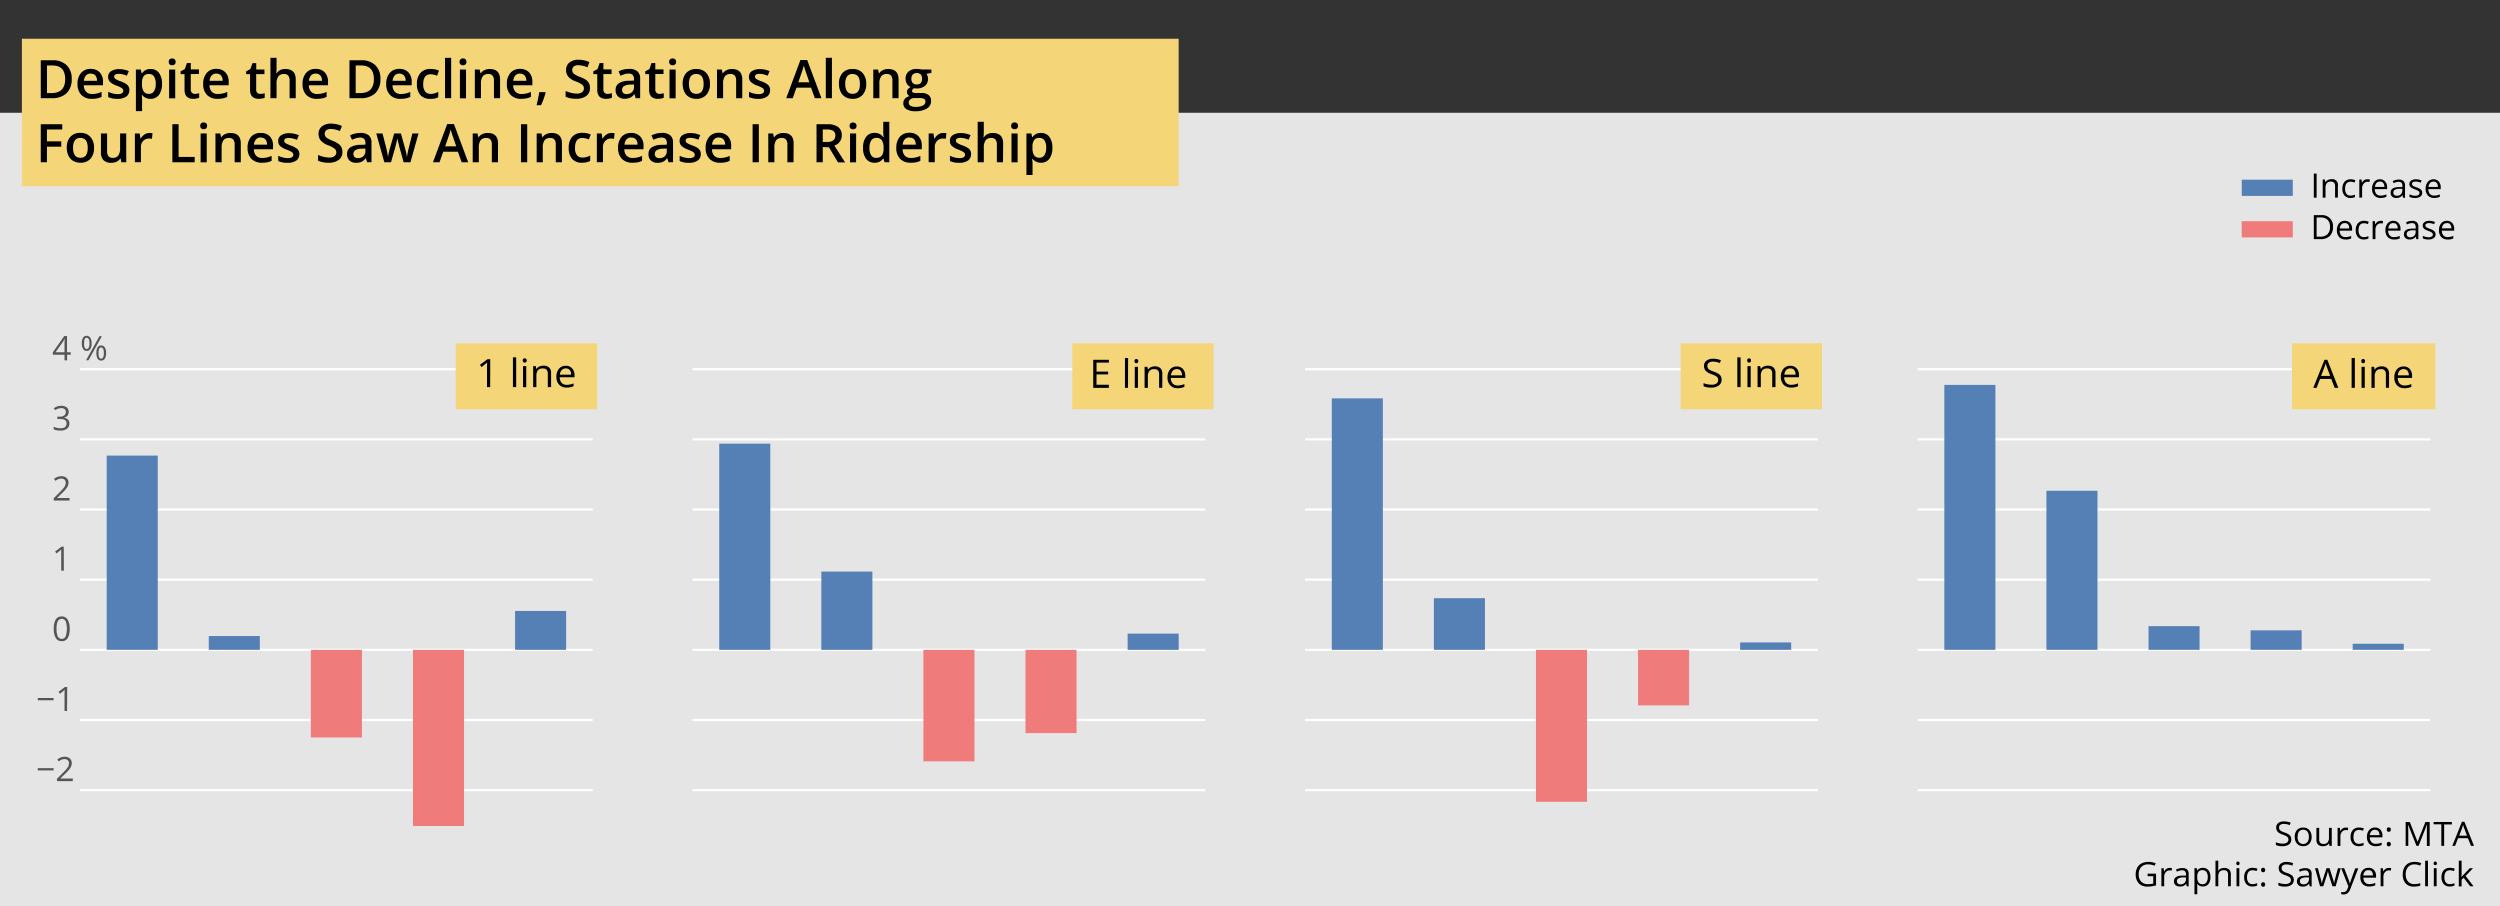<svg id="Layer_1" data-name="Layer 1" xmlns="http://www.w3.org/2000/svg" viewBox="0 0 891.15 323.05">
  <rect x="0" y="0" width="891.15" height="323.05" fill="#333333" stroke="none"/>
  <defs>
    <style>
      .cls-1 {
        fill: #e5e5e5;
      }

      .cls-2, .cls-3 {
        fill: none;
      }

      .cls-3 {
        stroke: #fff;
        stroke-linecap: square;
        stroke-linejoin: round;
        stroke-width: 0.8px;
      }

      .cls-4 {
        fill: #555;
      }

      .cls-5 {
        fill: #5580b6;
      }

      .cls-6 {
        fill: #f07b7b;
      }

      .cls-7 {
        fill: #f4d678;
      }
    </style>
  </defs>
  <title>ridership_increase</title>
  <rect class="cls-1" y="40.2" width="891.15" height="282.86"/>
  <rect class="cls-2" x="28.93" y="129.34" width="181.96" height="172.96"/>
  <rect class="cls-2" x="28.93" y="129.34" width="181.96" height="172.96"/>
  <rect class="cls-2" x="28.93" y="129.34" width="181.96" height="172.96"/>
  <rect class="cls-2" x="28.93" y="129.34" width="181.96" height="172.96"/>
  <rect class="cls-2" x="28.93" y="129.34" width="181.96" height="172.96"/>
  <rect class="cls-2" x="28.93" y="129.34" width="181.96" height="172.96"/>
  <line class="cls-3" x1="28.93" y1="281.65" x2="210.89" y2="281.65"/>
  <line class="cls-3" x1="28.93" y1="256.65" x2="210.89" y2="256.65"/>
  <line class="cls-3" x1="28.93" y1="231.64" x2="210.89" y2="231.64"/>
  <line class="cls-3" x1="28.93" y1="206.63" x2="210.89" y2="206.63"/>
  <line class="cls-3" x1="28.93" y1="181.63" x2="210.89" y2="181.63"/>
  <line class="cls-3" x1="28.93" y1="156.62" x2="210.89" y2="156.62"/>
  <line class="cls-3" x1="28.93" y1="131.61" x2="210.89" y2="131.61"/>
  <rect class="cls-2" x="28.93" y="129.34" width="181.96" height="172.96"/>
  <g>
    <g>
      <path class="cls-4" d="M13.47,274.62v-.8H19.1v.8Z"/>
      <path class="cls-4" d="M25.94,278.45H20.3v-.84l2.26-2.27a16.94,16.94,0,0,0,1.36-1.48,3.87,3.87,0,0,0,.49-.87,2.46,2.46,0,0,0,.17-.91,1.44,1.44,0,0,0-.42-1.09,1.62,1.62,0,0,0-1.15-.4,2.79,2.79,0,0,0-1,.18,4.06,4.06,0,0,0-1.07.64l-.51-.66a3.92,3.92,0,0,1,2.57-1,2.75,2.75,0,0,1,1.9.62,2.13,2.13,0,0,1,.68,1.66,3.25,3.25,0,0,1-.45,1.61,10.65,10.65,0,0,1-1.72,2l-1.87,1.83v.05h4.41Z"/>
    </g>
    <g>
      <path class="cls-4" d="M13.47,249.62v-.81H19.1v.81Z"/>
      <path class="cls-4" d="M23.91,253.44H23v-6.1c0-.51,0-1,.05-1.44l-.28.25-1.39,1.15-.52-.67,2.27-1.75h.82Z"/>
    </g>
    <path class="cls-4" d="M24.84,224.14a6.24,6.24,0,0,1-.7,3.32A2.36,2.36,0,0,1,22,228.55a2.35,2.35,0,0,1-2.11-1.12,6.13,6.13,0,0,1-.72-3.29,6.29,6.29,0,0,1,.7-3.32A2.35,2.35,0,0,1,22,219.74a2.36,2.36,0,0,1,2.12,1.13A6.1,6.1,0,0,1,24.84,224.14Zm-4.68,0a6.15,6.15,0,0,0,.44,2.72,1.57,1.57,0,0,0,2.81,0,8.72,8.72,0,0,0,0-5.41,1.58,1.58,0,0,0-2.81,0A6.1,6.1,0,0,0,20.16,224.14Z"/>
    <path class="cls-4" d="M22.76,203.43h-.94v-6.11c0-.5,0-1,0-1.44a3.38,3.38,0,0,1-.27.26l-1.4,1.14-.51-.66,2.26-1.76h.82Z"/>
    <path class="cls-4" d="M24.79,178.42H19.16v-.83l2.26-2.27a18.39,18.39,0,0,0,1.36-1.49,3.87,3.87,0,0,0,.49-.87,2.45,2.45,0,0,0,.16-.91A1.45,1.45,0,0,0,23,171a1.6,1.6,0,0,0-1.16-.4,2.86,2.86,0,0,0-1,.17,4,4,0,0,0-1.06.64l-.52-.66a3.94,3.94,0,0,1,2.58-1,2.71,2.71,0,0,1,1.89.62,2.12,2.12,0,0,1,.69,1.66,3.13,3.13,0,0,1-.46,1.61,9.63,9.63,0,0,1-1.71,2l-1.87,1.83v.05h4.4Z"/>
    <path class="cls-4" d="M24.47,146.87a2,2,0,0,1-.46,1.34,2.31,2.31,0,0,1-1.3.69v0a2.53,2.53,0,0,1,1.53.66,1.93,1.93,0,0,1,.49,1.38,2.22,2.22,0,0,1-.85,1.88,3.84,3.84,0,0,1-2.41.66,7,7,0,0,1-1.25-.1,4.36,4.36,0,0,1-1.09-.36v-.93a4.73,4.73,0,0,0,1.18.42,5.17,5.17,0,0,0,1.19.15c1.49,0,2.23-.58,2.23-1.74s-.82-1.56-2.45-1.56h-.85v-.84h.86a2.61,2.61,0,0,0,1.59-.44,1.46,1.46,0,0,0,.58-1.23,1.18,1.18,0,0,0-.43-1,1.78,1.78,0,0,0-1.17-.36,3.67,3.67,0,0,0-1.06.15,4.7,4.7,0,0,0-1.13.56l-.5-.65a4.09,4.09,0,0,1,1.22-.66,4.63,4.63,0,0,1,1.45-.23,3,3,0,0,1,1.94.57A1.92,1.92,0,0,1,24.47,146.87Z"/>
    <g>
      <path class="cls-4" d="M25.2,126.44H23.92v2H23v-2H18.83v-.85l4.06-5.79h1v5.76H25.2ZM23,125.56v-2.85q0-.84.06-1.89H23a9.15,9.15,0,0,1-.52.93l-2.68,3.81Z"/>
      <path class="cls-4" d="M32.66,122.4a3.71,3.71,0,0,1-.45,2,1.49,1.49,0,0,1-1.32.68,1.42,1.42,0,0,1-1.27-.7,3.59,3.59,0,0,1-.46-2,3.75,3.75,0,0,1,.44-2,1.43,1.43,0,0,1,1.29-.67,1.47,1.47,0,0,1,1.31.7A3.62,3.62,0,0,1,32.66,122.4Zm-2.69,0a3.8,3.8,0,0,0,.22,1.49.73.73,0,0,0,.7.5c.64,0,1-.66,1-2s-.32-2-1-2a.72.72,0,0,0-.7.49A3.76,3.76,0,0,0,30,122.4Zm6.34-2.56-4.76,8.57h-.86l4.75-8.57Zm1.51,6a3.65,3.65,0,0,1-.45,2,1.48,1.48,0,0,1-1.32.69,1.45,1.45,0,0,1-1.28-.7,4.82,4.82,0,0,1,0-4,1.44,1.44,0,0,1,1.29-.68,1.48,1.48,0,0,1,1.3.69A3.55,3.55,0,0,1,37.82,125.83Zm-2.69,0a4.05,4.05,0,0,0,.21,1.5.74.74,0,0,0,.71.49.77.77,0,0,0,.73-.49,3.55,3.55,0,0,0,.23-1.5,3.48,3.48,0,0,0-.23-1.48.77.77,0,0,0-.73-.49.74.74,0,0,0-.71.49A3.9,3.9,0,0,0,35.13,125.83Z"/>
    </g>
  </g>
  <rect class="cls-5" x="38.03" y="162.4" width="18.2" height="69.24"/>
  <rect class="cls-2" x="28.93" y="129.34" width="181.96" height="172.96"/>
  <rect class="cls-5" x="74.42" y="226.72" width="18.2" height="4.92"/>
  <rect class="cls-2" x="28.93" y="129.34" width="181.96" height="172.96"/>
  <rect class="cls-6" x="110.81" y="231.64" width="18.2" height="31.24"/>
  <rect class="cls-2" x="28.93" y="129.34" width="181.96" height="172.96"/>
  <rect class="cls-6" x="147.21" y="231.64" width="18.2" height="62.8"/>
  <rect class="cls-5" x="183.6" y="217.78" width="18.2" height="13.86"/>
  <rect class="cls-7" x="162.46" y="122.36" width="50.41" height="23.52"/>
  <g>
    <path d="M174.73,138H173.6v-7.12c0-.59,0-1.15.05-1.68l-.32.3-1.66,1.33-.61-.78,2.69-2h1Z"/>
    <path d="M184,138h-1.16V127.38H184Z"/>
    <path d="M186.34,128.49a.74.74,0,0,1,.2-.57.73.73,0,0,1,1,0,.71.71,0,0,1,.21.57.74.74,0,0,1-.21.57.7.7,0,0,1-1,0A.77.77,0,0,1,186.34,128.49Zm1.25,9.52h-1.15v-7.49h1.15Z"/>
    <path d="M195.27,138v-4.84a1.89,1.89,0,0,0-.43-1.37,1.74,1.74,0,0,0-1.33-.45,2.21,2.21,0,0,0-1.75.63,3.2,3.2,0,0,0-.56,2.1V138h-1.15v-7.49H191l.18,1h.06a2.42,2.42,0,0,1,1-.85,3.22,3.22,0,0,1,1.43-.31,2.93,2.93,0,0,1,2.08.66,2.74,2.74,0,0,1,.69,2.08V138Z"/>
    <path d="M202,138.15a3.55,3.55,0,0,1-2.67-1,3.89,3.89,0,0,1-1-2.81,4.32,4.32,0,0,1,.91-2.88,3.05,3.05,0,0,1,2.44-1.07,2.9,2.9,0,0,1,2.27.93,3.5,3.5,0,0,1,.84,2.44v.72h-5.26a2.9,2.9,0,0,0,.68,2,2.35,2.35,0,0,0,1.81.69,6.21,6.21,0,0,0,2.44-.51v1a6.25,6.25,0,0,1-1.16.38A7,7,0,0,1,202,138.15Zm-.31-6.82a1.92,1.92,0,0,0-1.47.59,2.66,2.66,0,0,0-.64,1.63h4a2.44,2.44,0,0,0-.49-1.65A1.72,1.72,0,0,0,201.71,131.33Z"/>
  </g>
  <rect class="cls-1" x="247.28" y="129.34" width="181.96" height="172.96"/>
  <line class="cls-3" x1="247.28" y1="281.65" x2="429.24" y2="281.65"/>
  <rect class="cls-2" x="247.28" y="129.34" width="181.96" height="172.96"/>
  <line class="cls-3" x1="247.28" y1="256.65" x2="429.24" y2="256.65"/>
  <rect class="cls-2" x="247.28" y="129.34" width="181.96" height="172.96"/>
  <line class="cls-3" x1="247.28" y1="231.64" x2="429.24" y2="231.64"/>
  <rect class="cls-2" x="247.28" y="129.34" width="181.96" height="172.96"/>
  <line class="cls-3" x1="247.28" y1="206.63" x2="429.24" y2="206.63"/>
  <rect class="cls-2" x="247.28" y="129.34" width="181.96" height="172.96"/>
  <line class="cls-3" x1="247.28" y1="181.63" x2="429.24" y2="181.63"/>
  <rect class="cls-2" x="247.28" y="129.34" width="181.96" height="172.96"/>
  <line class="cls-3" x1="247.28" y1="156.62" x2="429.24" y2="156.62"/>
  <rect class="cls-2" x="247.28" y="129.34" width="181.96" height="172.96"/>
  <line class="cls-3" x1="247.28" y1="131.61" x2="429.24" y2="131.61"/>
  <rect class="cls-2" x="247.28" y="129.34" width="181.96" height="172.96"/>
  <rect class="cls-5" x="256.38" y="158.15" width="18.2" height="73.49"/>
  <rect class="cls-2" x="247.28" y="129.34" width="181.96" height="172.96"/>
  <rect class="cls-5" x="292.77" y="203.74" width="18.2" height="27.9"/>
  <rect class="cls-2" x="247.28" y="129.34" width="181.96" height="172.96"/>
  <rect class="cls-6" x="329.16" y="231.64" width="18.2" height="39.75"/>
  <rect class="cls-2" x="247.28" y="129.34" width="181.96" height="172.96"/>
  <rect class="cls-6" x="365.55" y="231.64" width="18.2" height="29.68"/>
  <rect class="cls-5" x="401.95" y="225.86" width="18.2" height="5.78"/>
  <rect class="cls-7" x="382.23" y="122.36" width="50.34" height="23.52"/>
  <g>
    <path d="M395.28,138.25H389.7v-10h5.58v1h-4.41v3.22H395v1h-4.14v3.68h4.41Z"/>
    <path d="M402.09,138.25H401V127.61h1.13Z"/>
    <path d="M404.4,128.72a.78.78,0,0,1,.19-.57.68.68,0,0,1,.48-.18.64.64,0,0,1,.47.19.7.7,0,0,1,.2.56.71.71,0,0,1-.2.57.64.64,0,0,1-.47.19.65.65,0,0,1-.48-.19A.78.78,0,0,1,404.4,128.72Zm1.23,9.53H404.5v-7.5h1.13Z"/>
    <path d="M413.17,138.25V133.4a2,2,0,0,0-.42-1.37,1.72,1.72,0,0,0-1.31-.45,2.13,2.13,0,0,0-1.72.64,3.17,3.17,0,0,0-.55,2.1v3.93H408v-7.5H409l.19,1h.05a2.29,2.29,0,0,1,1-.86,3.19,3.19,0,0,1,1.4-.3,2.84,2.84,0,0,1,2,.65,2.81,2.81,0,0,1,.68,2.09v4.89Z"/>
    <path d="M419.8,138.38a3.44,3.44,0,0,1-2.63-1,3.91,3.91,0,0,1-1-2.81,4.32,4.32,0,0,1,.9-2.88,3,3,0,0,1,2.39-1.06,2.85,2.85,0,0,1,2.23.92,3.56,3.56,0,0,1,.82,2.45v.72h-5.16a2.93,2.93,0,0,0,.67,2,2.31,2.31,0,0,0,1.78.68,6.17,6.17,0,0,0,2.39-.5v1a6.54,6.54,0,0,1-1.14.37A6.08,6.08,0,0,1,419.8,138.38Zm-.31-6.81a1.84,1.84,0,0,0-1.44.59,2.65,2.65,0,0,0-.63,1.62h3.91a2.54,2.54,0,0,0-.47-1.64A1.7,1.7,0,0,0,419.49,131.57Z"/>
  </g>
  <rect class="cls-1" x="465.63" y="129.34" width="181.96" height="172.96"/>
  <line class="cls-3" x1="465.63" y1="281.65" x2="647.59" y2="281.65"/>
  <rect class="cls-2" x="465.63" y="129.34" width="181.96" height="172.96"/>
  <line class="cls-3" x1="465.63" y1="256.65" x2="647.59" y2="256.65"/>
  <rect class="cls-2" x="465.63" y="129.34" width="181.96" height="172.96"/>
  <line class="cls-3" x1="465.63" y1="231.64" x2="647.59" y2="231.64"/>
  <rect class="cls-2" x="465.63" y="129.34" width="181.96" height="172.96"/>
  <line class="cls-3" x1="465.63" y1="206.63" x2="647.59" y2="206.63"/>
  <rect class="cls-2" x="465.63" y="129.34" width="181.96" height="172.96"/>
  <line class="cls-3" x1="465.63" y1="181.63" x2="647.59" y2="181.63"/>
  <rect class="cls-2" x="465.63" y="129.34" width="181.96" height="172.96"/>
  <line class="cls-3" x1="465.63" y1="156.62" x2="647.59" y2="156.62"/>
  <rect class="cls-2" x="465.63" y="129.34" width="181.96" height="172.96"/>
  <line class="cls-3" x1="465.63" y1="131.61" x2="647.59" y2="131.61"/>
  <rect class="cls-2" x="465.63" y="129.34" width="181.96" height="172.96"/>
  <rect class="cls-5" x="474.73" y="142" width="18.2" height="89.64"/>
  <rect class="cls-2" x="465.63" y="129.34" width="181.96" height="172.96"/>
  <rect class="cls-5" x="511.12" y="213.23" width="18.2" height="18.41"/>
  <rect class="cls-2" x="465.63" y="129.34" width="181.96" height="172.96"/>
  <rect class="cls-6" x="547.51" y="231.64" width="18.2" height="54.16"/>
  <rect class="cls-2" x="465.63" y="129.34" width="181.96" height="172.96"/>
  <rect class="cls-6" x="583.9" y="231.64" width="18.2" height="19.8"/>
  <rect class="cls-5" x="620.29" y="229" width="18.2" height="2.64"/>
  <rect class="cls-7" x="599.09" y="122.36" width="50.38" height="23.52"/>
  <g>
    <path d="M613.68,135.35a2.44,2.44,0,0,1-1,2.06,4.29,4.29,0,0,1-2.64.74,6.67,6.67,0,0,1-2.79-.46v-1.12a7.58,7.58,0,0,0,1.37.41,7.31,7.31,0,0,0,1.46.15,3,3,0,0,0,1.78-.44,1.43,1.43,0,0,0,.6-1.23,1.57,1.57,0,0,0-.21-.85,2,2,0,0,0-.71-.61,9.88,9.88,0,0,0-1.52-.64,4.85,4.85,0,0,1-2-1.18,2.6,2.6,0,0,1-.61-1.78,2.2,2.2,0,0,1,.89-1.84,3.7,3.7,0,0,1,2.34-.69,7.09,7.09,0,0,1,2.79.55l-.37,1a6.54,6.54,0,0,0-2.45-.52,2.42,2.42,0,0,0-1.47.4,1.3,1.3,0,0,0-.53,1.1,1.64,1.64,0,0,0,.2.85,1.79,1.79,0,0,0,.66.61,8.16,8.16,0,0,0,1.41.61,5.78,5.78,0,0,1,2.21,1.2A2.36,2.36,0,0,1,613.68,135.35Z"/>
    <path d="M620.45,138h-1.16V127.38h1.16Z"/>
    <path d="M622.8,128.49a.74.74,0,0,1,.19-.57.71.71,0,0,1,.49-.18.68.68,0,0,1,.48.18.71.71,0,0,1,.2.57.74.74,0,0,1-.2.57.65.65,0,0,1-.48.19.67.67,0,0,1-.49-.19A.77.77,0,0,1,622.8,128.49Zm1.25,9.52H622.9v-7.49h1.15Z"/>
    <path d="M631.73,138v-4.84a1.94,1.94,0,0,0-.43-1.37,1.75,1.75,0,0,0-1.33-.45,2.21,2.21,0,0,0-1.75.63,3.14,3.14,0,0,0-.56,2.1V138H626.5v-7.49h.94l.19,1h.06a2.36,2.36,0,0,1,1-.85,3.22,3.22,0,0,1,1.43-.31,2.93,2.93,0,0,1,2.08.66,2.74,2.74,0,0,1,.69,2.08V138Z"/>
    <path d="M638.48,138.15a3.55,3.55,0,0,1-2.67-1,3.89,3.89,0,0,1-1-2.81,4.27,4.27,0,0,1,.91-2.88,3.05,3.05,0,0,1,2.44-1.07,2.9,2.9,0,0,1,2.27.93,3.5,3.5,0,0,1,.84,2.44v.72H636a2.9,2.9,0,0,0,.68,2,2.35,2.35,0,0,0,1.81.69,6.21,6.21,0,0,0,2.44-.51v1a6.25,6.25,0,0,1-1.16.38A7.08,7.08,0,0,1,638.48,138.15Zm-.31-6.82a1.91,1.91,0,0,0-1.47.59,2.66,2.66,0,0,0-.64,1.63h4a2.5,2.5,0,0,0-.49-1.65A1.74,1.74,0,0,0,638.17,131.33Z"/>
  </g>
  <rect class="cls-1" x="683.98" y="129.34" width="181.96" height="172.96"/>
  <line class="cls-3" x1="683.98" y1="281.65" x2="865.93" y2="281.65"/>
  <rect class="cls-2" x="683.98" y="129.34" width="181.96" height="172.96"/>
  <line class="cls-3" x1="683.98" y1="256.65" x2="865.93" y2="256.65"/>
  <rect class="cls-2" x="683.98" y="129.34" width="181.96" height="172.96"/>
  <line class="cls-3" x1="683.98" y1="231.64" x2="865.93" y2="231.64"/>
  <rect class="cls-2" x="683.98" y="129.34" width="181.96" height="172.96"/>
  <line class="cls-3" x1="683.98" y1="206.63" x2="865.93" y2="206.63"/>
  <rect class="cls-2" x="683.98" y="129.34" width="181.96" height="172.96"/>
  <line class="cls-3" x1="683.98" y1="181.63" x2="865.93" y2="181.63"/>
  <rect class="cls-2" x="683.98" y="129.34" width="181.96" height="172.96"/>
  <line class="cls-3" x1="683.98" y1="156.62" x2="865.93" y2="156.62"/>
  <rect class="cls-2" x="683.98" y="129.34" width="181.96" height="172.96"/>
  <line class="cls-3" x1="683.98" y1="131.61" x2="865.93" y2="131.61"/>
  <rect class="cls-2" x="683.98" y="129.34" width="181.96" height="172.96"/>
  <rect class="cls-5" x="693.08" y="137.2" width="18.2" height="94.44"/>
  <rect class="cls-2" x="683.98" y="129.34" width="181.96" height="172.96"/>
  <rect class="cls-5" x="729.47" y="174.94" width="18.2" height="56.7"/>
  <rect class="cls-2" x="683.98" y="129.34" width="181.96" height="172.96"/>
  <rect class="cls-5" x="765.86" y="223.2" width="18.2" height="8.44"/>
  <rect class="cls-2" x="683.98" y="129.34" width="181.96" height="172.96"/>
  <rect class="cls-5" x="802.25" y="224.69" width="18.2" height="6.95"/>
  <rect class="cls-5" x="838.64" y="229.47" width="18.2" height="2.17"/>
  <rect class="cls-7" x="817.01" y="122.36" width="51.13" height="23.52"/>
  <g>
    <path d="M832.22,138.25,831,135.07h-4l-1.23,3.18h-1.18l4-10h1l3.93,10ZM830.61,134l-1.16-3.1c-.15-.39-.31-.87-.47-1.44a11.87,11.87,0,0,1-.43,1.44l-1.17,3.1Z"/>
    <path d="M839.4,138.25h-1.14V127.61h1.14Z"/>
    <path d="M841.71,128.72a.74.74,0,0,1,.19-.57.68.68,0,0,1,.48-.18.64.64,0,0,1,.47.19.73.73,0,0,1,.2.56.74.74,0,0,1-.2.57.64.64,0,0,1-.47.19.65.65,0,0,1-.48-.19A.74.74,0,0,1,841.71,128.72Zm1.23,9.53H841.8v-7.5h1.14Z"/>
    <path d="M850.47,138.25V133.4a2,2,0,0,0-.42-1.37,1.68,1.68,0,0,0-1.3-.45,2.11,2.11,0,0,0-1.72.64,3.17,3.17,0,0,0-.55,2.1v3.93h-1.14v-7.5h.93l.18,1h.06a2.26,2.26,0,0,1,1-.86,3.23,3.23,0,0,1,1.4-.3,2.83,2.83,0,0,1,2,.65,2.77,2.77,0,0,1,.69,2.09v4.89Z"/>
    <path d="M857.1,138.38a3.41,3.41,0,0,1-2.62-1,3.91,3.91,0,0,1-1-2.81,4.37,4.37,0,0,1,.89-2.88,3,3,0,0,1,2.4-1.06,2.85,2.85,0,0,1,2.23.92,3.61,3.61,0,0,1,.82,2.45v.72H854.7a3,3,0,0,0,.66,2,2.33,2.33,0,0,0,1.78.68,6.18,6.18,0,0,0,2.4-.5v1a7.13,7.13,0,0,1-1.14.37A6.12,6.12,0,0,1,857.1,138.38Zm-.31-6.81a1.84,1.84,0,0,0-1.44.59,2.78,2.78,0,0,0-.63,1.62h3.92a2.49,2.49,0,0,0-.48-1.64A1.68,1.68,0,0,0,856.79,131.57Z"/>
  </g>
  <g>
    <rect class="cls-7" x="7.81" y="13.81" width="412.33" height="52.57"/>
    <g>
      <path d="M25.56,28.13a6.79,6.79,0,0,1-1.86,5.14A7.49,7.49,0,0,1,18.33,35h-3.8V21.48h4.2a6.93,6.93,0,0,1,5,1.74A6.53,6.53,0,0,1,25.56,28.13Zm-2.33.08q0-4.87-4.56-4.87H16.75v9.84h1.58C21.59,33.18,23.23,31.52,23.23,28.21Z"/>
      <path d="M32.73,35.23A5,5,0,0,1,29,33.83,5.29,5.29,0,0,1,27.63,30,5.76,5.76,0,0,1,28.89,26a4.31,4.31,0,0,1,3.44-1.44,4.25,4.25,0,0,1,3.21,1.23,4.75,4.75,0,0,1,1.18,3.4V30.4H29.88a3.35,3.35,0,0,0,.81,2.3,2.78,2.78,0,0,0,2.14.8,7.57,7.57,0,0,0,1.69-.17,8.41,8.41,0,0,0,1.69-.57v1.77a6.3,6.3,0,0,1-1.62.54A9.41,9.41,0,0,1,32.73,35.23Zm-.4-9a2.19,2.19,0,0,0-1.67.66,3.12,3.12,0,0,0-.74,1.92h4.65A2.82,2.82,0,0,0,34,26.9,2.12,2.12,0,0,0,32.33,26.25Z"/>
      <path d="M46.09,32.12A2.71,2.71,0,0,1,45,34.43a5.26,5.26,0,0,1-3.13.8,7.5,7.5,0,0,1-3.3-.62V32.72a8.07,8.07,0,0,0,3.37.84c1.34,0,2-.41,2-1.22a1,1,0,0,0-.22-.65,2.59,2.59,0,0,0-.73-.53,11.52,11.52,0,0,0-1.42-.63,6.6,6.6,0,0,1-2.4-1.38,2.53,2.53,0,0,1-.63-1.78,2.32,2.32,0,0,1,1.07-2,5,5,0,0,1,2.89-.73,8.18,8.18,0,0,1,3.42.73L45.21,27a7.47,7.47,0,0,0-2.79-.68c-1.15,0-1.72.32-1.72,1a1,1,0,0,0,.45.82,10.12,10.12,0,0,0,2,.91,9,9,0,0,1,1.84.9,2.52,2.52,0,0,1,1.14,2.22Z"/>
      <path d="M53.65,35.23a3.62,3.62,0,0,1-3-1.4h-.13c.09.86.13,1.39.13,1.58v4.2H48.44V24.78h1.77c0,.19.15.65.3,1.38h.11a3.41,3.41,0,0,1,3.06-1.56,3.58,3.58,0,0,1,3,1.39,6.3,6.3,0,0,1,1.07,3.9,6.33,6.33,0,0,1-1.09,3.93A3.6,3.6,0,0,1,53.65,35.23Zm-.53-8.85a2.26,2.26,0,0,0-1.9.76,3.94,3.94,0,0,0-.6,2.43v.32a4.78,4.78,0,0,0,.6,2.72,2.2,2.2,0,0,0,1.94.84,2,2,0,0,0,1.74-.93,4.77,4.77,0,0,0,.61-2.64,4.61,4.61,0,0,0-.61-2.62A2,2,0,0,0,53.12,26.38Z"/>
      <path d="M60.15,22.06a1.1,1.1,0,0,1,1.23-1.21,1.22,1.22,0,0,1,.9.31,1.24,1.24,0,0,1,.32.9,1.19,1.19,0,0,1-.32.88,1.22,1.22,0,0,1-.9.32,1.24,1.24,0,0,1-.91-.32A1.19,1.19,0,0,1,60.15,22.06Zm2.31,13H60.28V24.78h2.18Z"/>
      <path d="M69.4,33.47a5.61,5.61,0,0,0,1.6-.25v1.64a5,5,0,0,1-.94.26,6.47,6.47,0,0,1-1.18.11q-3.1,0-3.1-3.27V26.43h-1.4v-1l1.5-.8.75-2.17H68v2.28h2.92v1.65H68v5.5a1.51,1.51,0,0,0,.4,1.16A1.42,1.42,0,0,0,69.4,33.47Z"/>
      <path d="M77.53,35.23a5,5,0,0,1-3.75-1.4A5.29,5.29,0,0,1,72.43,30,5.76,5.76,0,0,1,73.69,26a4.31,4.31,0,0,1,3.44-1.44,4.25,4.25,0,0,1,3.21,1.23,4.75,4.75,0,0,1,1.18,3.4V30.4H74.68a3.35,3.35,0,0,0,.81,2.3,2.78,2.78,0,0,0,2.14.8,7.57,7.57,0,0,0,1.69-.17A8.41,8.41,0,0,0,81,32.76v1.77a6.3,6.3,0,0,1-1.62.54A9.41,9.41,0,0,1,77.53,35.23Zm-.4-9a2.21,2.21,0,0,0-1.67.66,3.12,3.12,0,0,0-.74,1.92h4.65a2.82,2.82,0,0,0-.61-1.93A2.12,2.12,0,0,0,77.13,26.25Z"/>
      <path d="M92.75,33.47a5.61,5.61,0,0,0,1.6-.25v1.64a4.75,4.75,0,0,1-.94.26,6.47,6.47,0,0,1-1.18.11c-2.06,0-3.1-1.09-3.1-3.27V26.43h-1.4v-1l1.5-.8L90,22.5h1.34v2.28h2.92v1.65H91.32v5.5a1.51,1.51,0,0,0,.4,1.16A1.42,1.42,0,0,0,92.75,33.47Z"/>
      <path d="M105.42,35h-2.19V28.73a2.75,2.75,0,0,0-.47-1.77,1.86,1.86,0,0,0-1.52-.58,2.4,2.4,0,0,0-2,.82A4.52,4.52,0,0,0,98.58,30V35H96.4V20.61h2.18v3.66a18.31,18.31,0,0,1-.11,1.89h.13A3,3,0,0,1,99.84,25a3.91,3.91,0,0,1,1.85-.41q3.74,0,3.73,3.75Z"/>
      <path d="M112.94,35.23a5,5,0,0,1-3.75-1.4A5.33,5.33,0,0,1,107.85,30,5.76,5.76,0,0,1,109.1,26a4.31,4.31,0,0,1,3.44-1.44,4.25,4.25,0,0,1,3.21,1.23,4.75,4.75,0,0,1,1.18,3.4V30.4h-6.84a3.35,3.35,0,0,0,.81,2.3,2.78,2.78,0,0,0,2.14.8,7.5,7.5,0,0,0,1.69-.17,8.21,8.21,0,0,0,1.69-.57v1.77a6.18,6.18,0,0,1-1.62.54A9.41,9.41,0,0,1,112.94,35.23Zm-.4-9a2.21,2.21,0,0,0-1.67.66,3.18,3.18,0,0,0-.74,1.92h4.65a2.82,2.82,0,0,0-.61-1.93A2.1,2.1,0,0,0,112.54,26.25Z"/>
      <path d="M135.6,28.13a6.79,6.79,0,0,1-1.86,5.14A7.51,7.51,0,0,1,128.37,35h-3.8V21.48h4.2a6.94,6.94,0,0,1,5,1.74A6.53,6.53,0,0,1,135.6,28.13Zm-2.33.08q0-4.87-4.56-4.87h-1.92v9.84h1.58C131.63,33.18,133.27,31.52,133.27,28.21Z"/>
      <path d="M142.77,35.23a5,5,0,0,1-3.75-1.4A5.29,5.29,0,0,1,137.67,30,5.81,5.81,0,0,1,138.92,26a4.35,4.35,0,0,1,3.45-1.44,4.25,4.25,0,0,1,3.21,1.23,4.74,4.74,0,0,1,1.17,3.4V30.4h-6.83a3.39,3.39,0,0,0,.8,2.3,2.81,2.81,0,0,0,2.15.8,7.57,7.57,0,0,0,1.69-.17,8.34,8.34,0,0,0,1.68-.57v1.77a6.23,6.23,0,0,1-1.61.54A9.48,9.48,0,0,1,142.77,35.23Zm-.4-9a2.19,2.19,0,0,0-1.67.66,3.13,3.13,0,0,0-.75,1.92h4.66A2.87,2.87,0,0,0,144,26.9,2.12,2.12,0,0,0,142.37,26.25Z"/>
      <path d="M153.37,35.23a4.49,4.49,0,0,1-3.54-1.36,5.68,5.68,0,0,1-1.21-3.9,5.68,5.68,0,0,1,1.27-4,4.68,4.68,0,0,1,3.66-1.39,6.9,6.9,0,0,1,2.92.6L155.81,27a6.75,6.75,0,0,0-2.28-.53c-1.78,0-2.67,1.17-2.67,3.53a4.24,4.24,0,0,0,.67,2.59,2.29,2.29,0,0,0,1.94.87,5.63,5.63,0,0,0,2.76-.72v1.9a4.34,4.34,0,0,1-1.25.49A7.41,7.41,0,0,1,153.37,35.23Z"/>
      <path d="M160.82,35h-2.18V20.61h2.18Z"/>
      <path d="M163.81,22.06a1.2,1.2,0,0,1,.32-.9,1.23,1.23,0,0,1,.91-.31,1.1,1.1,0,0,1,1.22,1.21,1.19,1.19,0,0,1-.32.88,1.25,1.25,0,0,1-.9.32,1.23,1.23,0,0,1-.91-.32A1.15,1.15,0,0,1,163.81,22.06Zm2.31,13h-2.18V24.78h2.18Z"/>
      <path d="M178.26,35h-2.19V28.73a2.75,2.75,0,0,0-.48-1.77,1.83,1.83,0,0,0-1.51-.58,2.43,2.43,0,0,0-2,.81,4.58,4.58,0,0,0-.64,2.74V35h-2.18V24.78h1.71l.31,1.35h.11A3,3,0,0,1,172.68,25a4.33,4.33,0,0,1,1.89-.4q3.69,0,3.69,3.75Z"/>
      <path d="M185.77,35.23a5,5,0,0,1-3.74-1.4A5.29,5.29,0,0,1,180.68,30,5.81,5.81,0,0,1,181.93,26a4.35,4.35,0,0,1,3.45-1.44,4.25,4.25,0,0,1,3.21,1.23,4.74,4.74,0,0,1,1.17,3.4V30.4h-6.83a3.39,3.39,0,0,0,.8,2.3,2.81,2.81,0,0,0,2.15.8,7.57,7.57,0,0,0,1.69-.17,8.34,8.34,0,0,0,1.68-.57v1.77a6.23,6.23,0,0,1-1.61.54A9.52,9.52,0,0,1,185.77,35.23Zm-.39-9a2.19,2.19,0,0,0-1.67.66,3.13,3.13,0,0,0-.75,1.92h4.66A2.87,2.87,0,0,0,187,26.9,2.12,2.12,0,0,0,185.38,26.25Z"/>
      <path d="M194.5,33.05a30.38,30.38,0,0,1-1.63,4.44h-1.6c.42-1.67.74-3.22.95-4.65h2.15Z"/>
      <path d="M210.3,31.36A3.41,3.41,0,0,1,209,34.2a5.7,5.7,0,0,1-3.61,1,8.56,8.56,0,0,1-3.77-.72V32.42a10,10,0,0,0,2,.68,8.28,8.28,0,0,0,1.95.25,3.06,3.06,0,0,0,1.94-.5,1.62,1.62,0,0,0,.63-1.34,1.7,1.7,0,0,0-.58-1.29A8.73,8.73,0,0,0,205.16,29a6.32,6.32,0,0,1-2.62-1.72,3.62,3.62,0,0,1-.76-2.32,3.25,3.25,0,0,1,1.2-2.67,5,5,0,0,1,3.24-1,9.51,9.51,0,0,1,3.88.85L209.4,24a8.47,8.47,0,0,0-3.23-.76,2.45,2.45,0,0,0-1.64.47,1.52,1.52,0,0,0-.55,1.23,1.73,1.73,0,0,0,.22.91,2.26,2.26,0,0,0,.73.71,13,13,0,0,0,1.84.88A9.63,9.63,0,0,1,209,28.55a3.5,3.5,0,0,1,1,1.21A3.66,3.66,0,0,1,210.3,31.36Z"/>
      <path d="M216.52,33.47a5.61,5.61,0,0,0,1.6-.25v1.64a5,5,0,0,1-.94.26,6.47,6.47,0,0,1-1.18.11q-3.1,0-3.1-3.27V26.43h-1.4v-1l1.5-.8.75-2.17h1.34v2.28H218v1.65h-2.92v5.5a1.51,1.51,0,0,0,.4,1.16A1.42,1.42,0,0,0,216.52,33.47Z"/>
      <path d="M226.59,35l-.44-1.43h-.07a4.28,4.28,0,0,1-1.5,1.28,4.64,4.64,0,0,1-1.93.34,3.24,3.24,0,0,1-2.36-.82,3.06,3.06,0,0,1-.85-2.31,2.7,2.7,0,0,1,1.18-2.39,6.79,6.79,0,0,1,3.59-.88l1.77-.06v-.55a2.07,2.07,0,0,0-.46-1.47,1.87,1.87,0,0,0-1.42-.48,4.72,4.72,0,0,0-1.51.23,10.05,10.05,0,0,0-1.39.55l-.71-1.56a8.12,8.12,0,0,1,1.83-.67,8.41,8.41,0,0,1,1.87-.22,4.45,4.45,0,0,1,3,.85,3.35,3.35,0,0,1,1,2.68V35Zm-3.25-1.48a2.72,2.72,0,0,0,1.91-.66A2.46,2.46,0,0,0,226,31v-.89l-1.31.05a4.46,4.46,0,0,0-2.24.52,1.54,1.54,0,0,0-.7,1.4,1.37,1.37,0,0,0,.4,1.06A1.78,1.78,0,0,0,223.34,33.56Z"/>
      <path d="M235,33.47a5.61,5.61,0,0,0,1.6-.25v1.64a5,5,0,0,1-.94.26,6.47,6.47,0,0,1-1.18.11q-3.11,0-3.1-3.27V26.43H230v-1l1.5-.8.75-2.17h1.34v2.28h2.92v1.65h-2.92v5.5a1.51,1.51,0,0,0,.4,1.16A1.42,1.42,0,0,0,235,33.47Z"/>
      <path d="M238.53,22.06a1.2,1.2,0,0,1,.32-.9,1.23,1.23,0,0,1,.91-.31A1.11,1.11,0,0,1,241,22.06a1.15,1.15,0,0,1-.33.88,1.21,1.21,0,0,1-.89.32,1.23,1.23,0,0,1-.91-.32A1.15,1.15,0,0,1,238.53,22.06Zm2.31,13h-2.18V24.78h2.18Z"/>
      <path d="M253.06,29.89a5.65,5.65,0,0,1-1.29,3.93,4.63,4.63,0,0,1-3.6,1.41,5,5,0,0,1-2.54-.65,4.22,4.22,0,0,1-1.69-1.87,6.29,6.29,0,0,1-.6-2.82A5.56,5.56,0,0,1,244.62,26a4.64,4.64,0,0,1,3.61-1.4A4.51,4.51,0,0,1,251.76,26,5.56,5.56,0,0,1,253.06,29.89Zm-7.47,0q0,3.55,2.62,3.56t2.6-3.56q0-3.51-2.62-3.51a2.23,2.23,0,0,0-2,.91A4.61,4.61,0,0,0,245.59,29.89Z"/>
      <path d="M264.59,35H262.4V28.73a2.75,2.75,0,0,0-.48-1.77,1.86,1.86,0,0,0-1.52-.58,2.42,2.42,0,0,0-2,.81,4.51,4.51,0,0,0-.64,2.74V35h-2.18V24.78h1.71l.3,1.35h.11A3,3,0,0,1,259,25a4.36,4.36,0,0,1,1.89-.4c2.46,0,3.7,1.25,3.7,3.75Z"/>
      <path d="M274.51,32.12a2.7,2.7,0,0,1-1.09,2.31,5.29,5.29,0,0,1-3.14.8,7.48,7.48,0,0,1-3.29-.62V32.72a8,8,0,0,0,3.37.84c1.34,0,2-.41,2-1.22a1,1,0,0,0-.22-.65,2.67,2.67,0,0,0-.74-.53,10.87,10.87,0,0,0-1.42-.63,6.45,6.45,0,0,1-2.39-1.38,2.53,2.53,0,0,1-.63-1.78,2.32,2.32,0,0,1,1.06-2,5,5,0,0,1,2.89-.73,8.19,8.19,0,0,1,3.43.73L273.64,27a7.56,7.56,0,0,0-2.79-.68c-1.15,0-1.73.32-1.73,1a1,1,0,0,0,.45.82,10.44,10.44,0,0,0,2,.91,9.08,9.08,0,0,1,1.85.9,2.71,2.71,0,0,1,.85,1A2.65,2.65,0,0,1,274.51,32.12Z"/>
      <path d="M290.45,35l-1.35-3.76h-5.19L282.58,35h-2.33l5.07-13.62h2.41L292.81,35Zm-1.94-5.67-1.27-3.7c-.09-.24-.22-.63-.38-1.17s-.28-.92-.34-1.16a21.43,21.43,0,0,1-.73,2.49l-1.23,3.54Z"/>
      <path d="M296.55,35h-2.18V20.61h2.18Z"/>
      <path d="M308.77,29.89a5.61,5.61,0,0,1-1.29,3.93,4.63,4.63,0,0,1-3.59,1.41,5,5,0,0,1-2.55-.65,4.22,4.22,0,0,1-1.69-1.87,6.29,6.29,0,0,1-.6-2.82A5.56,5.56,0,0,1,300.33,26a4.64,4.64,0,0,1,3.61-1.4A4.51,4.51,0,0,1,307.47,26,5.56,5.56,0,0,1,308.77,29.89Zm-7.47,0q0,3.55,2.62,3.56t2.6-3.56q0-3.51-2.62-3.51a2.24,2.24,0,0,0-2,.91A4.61,4.61,0,0,0,301.3,29.89Z"/>
      <path d="M320.3,35h-2.19V28.73a2.75,2.75,0,0,0-.48-1.77,1.84,1.84,0,0,0-1.52-.58,2.42,2.42,0,0,0-2,.81,4.51,4.51,0,0,0-.64,2.74V35h-2.18V24.78H313l.3,1.35h.12A2.91,2.91,0,0,1,314.71,25a4.36,4.36,0,0,1,1.89-.4q3.7,0,3.7,3.75Z"/>
      <path d="M332,24.78V26l-1.76.32a2.85,2.85,0,0,1,.4.8,3,3,0,0,1,.16,1,3.08,3.08,0,0,1-1.1,2.5,4.55,4.55,0,0,1-3,.91,4.74,4.74,0,0,1-.89-.08,1.26,1.26,0,0,0-.71,1,.55.55,0,0,0,.33.52,2.82,2.82,0,0,0,1.21.18h1.79a4,4,0,0,1,2.58.72,2.55,2.55,0,0,1,.88,2.09,3,3,0,0,1-1.43,2.69,7.6,7.6,0,0,1-4.16,1,5.78,5.78,0,0,1-3.2-.74A2.4,2.4,0,0,1,322,36.75a2.29,2.29,0,0,1,.6-1.59,3.24,3.24,0,0,1,1.68-.9,1.64,1.64,0,0,1-.72-.59,1.52,1.52,0,0,1-.28-.87,1.5,1.5,0,0,1,.32-1,3.91,3.91,0,0,1,1-.78,2.88,2.88,0,0,1-1.3-1.12,3.31,3.31,0,0,1-.49-1.82,3.24,3.24,0,0,1,1.05-2.58,4.38,4.38,0,0,1,3-.92,7.31,7.31,0,0,1,.91.06,6.58,6.58,0,0,1,.72.12Zm-8.07,11.86a1.2,1.2,0,0,0,.64,1.08,3.41,3.41,0,0,0,1.78.38,5.42,5.42,0,0,0,2.66-.51,1.53,1.53,0,0,0,.87-1.35,1,1,0,0,0-.48-1,3.82,3.82,0,0,0-1.77-.28H326a2.26,2.26,0,0,0-1.49.44A1.44,1.44,0,0,0,323.93,36.64Zm.94-8.54a2.08,2.08,0,0,0,.5,1.49,1.85,1.85,0,0,0,1.42.52c1.26,0,1.89-.68,1.89-2a2.31,2.31,0,0,0-.46-1.55,2.16,2.16,0,0,0-2.86,0A2.23,2.23,0,0,0,324.87,28.1Z"/>
      <path d="M16.73,57.84h-2.2V44.28h7.66v1.87H16.73v4.24h5.11v1.89H16.73Z"/>
      <path d="M33.52,52.69a5.65,5.65,0,0,1-1.29,3.93A4.63,4.63,0,0,1,28.64,58a5,5,0,0,1-2.55-.65,4.22,4.22,0,0,1-1.69-1.87,6.29,6.29,0,0,1-.6-2.82,5.56,5.56,0,0,1,1.28-3.89,4.64,4.64,0,0,1,3.61-1.4,4.51,4.51,0,0,1,3.53,1.43A5.56,5.56,0,0,1,33.52,52.69Zm-7.47,0q0,3.56,2.62,3.56t2.6-3.56q0-3.51-2.62-3.51a2.24,2.24,0,0,0-2,.91A4.61,4.61,0,0,0,26.05,52.69Z"/>
      <path d="M43.26,57.84,43,56.5h-.11a3.11,3.11,0,0,1-1.3,1.12,4.32,4.32,0,0,1-1.91.41,3.75,3.75,0,0,1-2.78-.93,3.81,3.81,0,0,1-.92-2.81V47.58h2.2v6.33a2.77,2.77,0,0,0,.48,1.77,1.84,1.84,0,0,0,1.51.59,2.4,2.4,0,0,0,2-.83,4.5,4.5,0,0,0,.64-2.75V47.58H45V57.84Z"/>
      <path d="M53.29,47.4a5.38,5.38,0,0,1,1.08.09l-.21,2a4.37,4.37,0,0,0-1-.11,2.79,2.79,0,0,0-2.12.85,3.1,3.1,0,0,0-.81,2.22v5.36H48.08V47.58h1.71l.29,1.81h.11a4,4,0,0,1,1.33-1.45A3.13,3.13,0,0,1,53.29,47.4Z"/>
      <path d="M61.44,57.84V44.28h2.22V55.94H69.4v1.9Z"/>
      <path d="M71.38,44.86a1.18,1.18,0,0,1,.32-.9,1.23,1.23,0,0,1,.91-.31,1.21,1.21,0,0,1,.89.31,1.19,1.19,0,0,1,.33.9,1.15,1.15,0,0,1-.33.88,1.21,1.21,0,0,1-.89.32,1.23,1.23,0,0,1-.91-.32A1.15,1.15,0,0,1,71.38,44.86Zm2.31,13H71.51V47.58h2.18Z"/>
      <path d="M85.83,57.84H83.64V51.53a2.75,2.75,0,0,0-.48-1.77,1.83,1.83,0,0,0-1.51-.58,2.43,2.43,0,0,0-2,.81A4.58,4.58,0,0,0,79,52.73v5.11H76.8V47.58h1.71l.31,1.35h.11a3,3,0,0,1,1.32-1.13,4.29,4.29,0,0,1,1.89-.4q3.69,0,3.69,3.75Z"/>
      <path d="M93.34,58a5,5,0,0,1-3.74-1.4,5.29,5.29,0,0,1-1.35-3.84,5.86,5.86,0,0,1,1.25-4A4.37,4.37,0,0,1,93,47.4a4.25,4.25,0,0,1,3.21,1.23A4.74,4.74,0,0,1,97.33,52V53.2H90.5a3.39,3.39,0,0,0,.8,2.3,2.8,2.8,0,0,0,2.15.8,7.57,7.57,0,0,0,1.69-.17,8.34,8.34,0,0,0,1.68-.57v1.77a6.23,6.23,0,0,1-1.61.54A9.52,9.52,0,0,1,93.34,58Zm-.39-9a2.19,2.19,0,0,0-1.67.66,3.13,3.13,0,0,0-.75,1.92h4.66a2.87,2.87,0,0,0-.61-1.93A2.12,2.12,0,0,0,93,49.05Z"/>
      <path d="M106.7,54.92a2.7,2.7,0,0,1-1.09,2.31,5.29,5.29,0,0,1-3.14.8,7.48,7.48,0,0,1-3.29-.62V55.52a8.07,8.07,0,0,0,3.37.84c1.34,0,2-.41,2-1.22a1,1,0,0,0-.22-.65,2.59,2.59,0,0,0-.73-.53,11.52,11.52,0,0,0-1.42-.63A6.52,6.52,0,0,1,99.79,52a2.53,2.53,0,0,1-.63-1.78,2.34,2.34,0,0,1,1.06-2,5,5,0,0,1,2.89-.73,8.19,8.19,0,0,1,3.43.73l-.71,1.64a7.56,7.56,0,0,0-2.79-.68c-1.15,0-1.73.32-1.73,1a1,1,0,0,0,.45.82,10.31,10.31,0,0,0,2,.91,9.22,9.22,0,0,1,1.84.9,2.48,2.48,0,0,1,1.13,2.22Z"/>
      <path d="M122.05,54.16A3.42,3.42,0,0,1,120.74,57a5.66,5.66,0,0,1-3.61,1,8.51,8.51,0,0,1-3.76-.72V55.22a9.54,9.54,0,0,0,2,.68,8.13,8.13,0,0,0,1.94.25,3,3,0,0,0,1.94-.5,1.62,1.62,0,0,0,.63-1.34,1.66,1.66,0,0,0-.58-1.29,8.57,8.57,0,0,0-2.37-1.25,6.32,6.32,0,0,1-2.62-1.72,3.67,3.67,0,0,1-.76-2.32,3.23,3.23,0,0,1,1.21-2.67,5,5,0,0,1,3.24-1,9.44,9.44,0,0,1,3.87.86l-.7,1.81a8.42,8.42,0,0,0-3.23-.76,2.42,2.42,0,0,0-1.63.47,1.53,1.53,0,0,0-.56,1.23,1.83,1.83,0,0,0,.22.91,2.3,2.3,0,0,0,.74.71,13.35,13.35,0,0,0,1.83.88,9.63,9.63,0,0,1,2.19,1.16,3.29,3.29,0,0,1,1,1.21A3.66,3.66,0,0,1,122.05,54.16Z"/>
      <path d="M130.86,57.84l-.43-1.43h-.08a4.17,4.17,0,0,1-1.49,1.28,4.67,4.67,0,0,1-1.93.34,3.23,3.23,0,0,1-2.36-.82,3,3,0,0,1-.85-2.31,2.7,2.7,0,0,1,1.18-2.39,6.76,6.76,0,0,1,3.59-.88l1.77-.06V51a2.07,2.07,0,0,0-.46-1.47,1.89,1.89,0,0,0-1.42-.48,4.83,4.83,0,0,0-1.52.23,11.16,11.16,0,0,0-1.39.55l-.7-1.56a7.86,7.86,0,0,1,1.82-.67,8.56,8.56,0,0,1,1.88-.22,4.42,4.42,0,0,1,2.95.85,3.32,3.32,0,0,1,1,2.68v6.91Zm-3.24-1.48a2.7,2.7,0,0,0,1.9-.66,2.43,2.43,0,0,0,.72-1.86v-.9l-1.32.06a4.52,4.52,0,0,0-2.24.52,1.56,1.56,0,0,0-.7,1.4,1.37,1.37,0,0,0,.41,1.06A1.76,1.76,0,0,0,127.62,56.36Z"/>
      <path d="M143.88,57.84l-1.33-4.78q-.24-.77-.87-3.54h-.08c-.36,1.67-.65,2.86-.86,3.55l-1.36,4.77H137l-2.88-10.26h2.23l1.31,5.06q.44,1.88.63,3.21h.05c.06-.45.16-1,.28-1.56s.24-1,.33-1.31l1.56-5.4h2.4l1.51,5.4c.09.31.21.77.35,1.39a9.79,9.79,0,0,1,.24,1.46h.08a28.07,28.07,0,0,1,.65-3.19L147,47.58h2.19l-2.89,10.26Z"/>
      <path d="M164.57,57.84l-1.36-3.76H158l-1.33,3.76h-2.34l5.08-13.62h2.41l5.07,13.62Zm-1.94-5.67-1.27-3.7c-.1-.24-.22-.63-.39-1.17s-.28-.92-.34-1.16a19.63,19.63,0,0,1-.73,2.49l-1.22,3.54Z"/>
      <path d="M177.51,57.84h-2.19V51.53a2.75,2.75,0,0,0-.48-1.77,1.84,1.84,0,0,0-1.52-.58,2.42,2.42,0,0,0-2,.81,4.58,4.58,0,0,0-.64,2.74v5.11h-2.18V47.58h1.71l.31,1.35h.11a3,3,0,0,1,1.31-1.13,4.37,4.37,0,0,1,1.9-.4q3.69,0,3.69,3.75Z"/>
      <path d="M185.71,57.84V44.28h2.22V57.84Z"/>
      <path d="M200.3,57.84h-2.19V51.53a2.81,2.81,0,0,0-.47-1.77,1.86,1.86,0,0,0-1.52-.58,2.41,2.41,0,0,0-2,.81,4.51,4.51,0,0,0-.64,2.74v5.11h-2.18V47.58H193l.31,1.35h.11a3,3,0,0,1,1.32-1.13,4.36,4.36,0,0,1,1.89-.4q3.69,0,3.69,3.75Z"/>
      <path d="M207.47,58a4.45,4.45,0,0,1-3.53-1.36,5.68,5.68,0,0,1-1.22-3.9,5.73,5.73,0,0,1,1.27-4,4.69,4.69,0,0,1,3.66-1.39,6.87,6.87,0,0,1,2.92.6l-.66,1.75a6.75,6.75,0,0,0-2.28-.53c-1.77,0-2.66,1.17-2.66,3.53a4.24,4.24,0,0,0,.66,2.59,2.31,2.31,0,0,0,2,.87,5.56,5.56,0,0,0,2.75-.72v1.9a4.23,4.23,0,0,1-1.25.49A7.34,7.34,0,0,1,207.47,58Z"/>
      <path d="M218,47.4a5.31,5.31,0,0,1,1.08.09l-.21,2a4.35,4.35,0,0,0-1-.11,2.77,2.77,0,0,0-2.12.85,3.06,3.06,0,0,0-.82,2.22v5.36h-2.18V47.58h1.71l.29,1.81h.11a4,4,0,0,1,1.33-1.45A3.17,3.17,0,0,1,218,47.4Z"/>
      <path d="M225.42,58a5,5,0,0,1-3.75-1.4,5.29,5.29,0,0,1-1.35-3.84,5.81,5.81,0,0,1,1.26-4A4.34,4.34,0,0,1,225,47.4a4.25,4.25,0,0,1,3.21,1.23,4.75,4.75,0,0,1,1.18,3.4V53.2h-6.84a3.35,3.35,0,0,0,.81,2.3,2.78,2.78,0,0,0,2.14.8,7.5,7.5,0,0,0,1.69-.17,8.41,8.41,0,0,0,1.69-.57v1.77a6.3,6.3,0,0,1-1.62.54A9.41,9.41,0,0,1,225.42,58Zm-.4-9a2.21,2.21,0,0,0-1.67.66,3.18,3.18,0,0,0-.74,1.92h4.65a2.82,2.82,0,0,0-.61-1.93A2.12,2.12,0,0,0,225,49.05Z"/>
      <path d="M238.3,57.84l-.43-1.43h-.08a4.17,4.17,0,0,1-1.49,1.28,4.67,4.67,0,0,1-1.93.34,3.23,3.23,0,0,1-2.36-.82,3,3,0,0,1-.85-2.31,2.7,2.7,0,0,1,1.18-2.39,6.76,6.76,0,0,1,3.59-.88l1.77-.06V51a2.07,2.07,0,0,0-.46-1.47,1.87,1.87,0,0,0-1.42-.48,4.83,4.83,0,0,0-1.52.23,11.16,11.16,0,0,0-1.39.55l-.7-1.56a7.78,7.78,0,0,1,1.83-.67,8.41,8.41,0,0,1,1.87-.22,4.42,4.42,0,0,1,3,.85,3.32,3.32,0,0,1,1,2.68v6.91Zm-3.24-1.48a2.7,2.7,0,0,0,1.9-.66,2.43,2.43,0,0,0,.72-1.86v-.9l-1.32.06a4.52,4.52,0,0,0-2.24.52,1.56,1.56,0,0,0-.7,1.4,1.37,1.37,0,0,0,.41,1.06A1.76,1.76,0,0,0,235.06,56.36Z"/>
      <path d="M249.8,54.92a2.71,2.71,0,0,1-1.1,2.31,5.26,5.26,0,0,1-3.13.8,7.5,7.5,0,0,1-3.3-.62V55.52a8.07,8.07,0,0,0,3.37.84c1.34,0,2-.41,2-1.22a1,1,0,0,0-.22-.65,2.59,2.59,0,0,0-.73-.53,10.87,10.87,0,0,0-1.42-.63,6.6,6.6,0,0,1-2.4-1.38,2.53,2.53,0,0,1-.62-1.78,2.32,2.32,0,0,1,1.06-2,5,5,0,0,1,2.89-.73,8.15,8.15,0,0,1,3.42.73l-.7,1.64a7.56,7.56,0,0,0-2.8-.68c-1.15,0-1.72.32-1.72,1a1,1,0,0,0,.45.82,10.12,10.12,0,0,0,2,.91,9.36,9.36,0,0,1,1.85.9,2.81,2.81,0,0,1,.85.95A2.65,2.65,0,0,1,249.8,54.92Z"/>
      <path d="M256.64,58a5,5,0,0,1-3.75-1.4,5.29,5.29,0,0,1-1.35-3.84,5.81,5.81,0,0,1,1.26-4,4.34,4.34,0,0,1,3.44-1.43,4.25,4.25,0,0,1,3.21,1.23,4.75,4.75,0,0,1,1.18,3.4V53.2h-6.84a3.39,3.39,0,0,0,.8,2.3,2.81,2.81,0,0,0,2.15.8,7.57,7.57,0,0,0,1.69-.17,8.14,8.14,0,0,0,1.68-.57v1.77a6.23,6.23,0,0,1-1.61.54A9.48,9.48,0,0,1,256.64,58Zm-.4-9a2.19,2.19,0,0,0-1.67.66,3.13,3.13,0,0,0-.75,1.92h4.66a2.82,2.82,0,0,0-.61-1.93A2.12,2.12,0,0,0,256.24,49.05Z"/>
      <path d="M268.27,57.84V44.28h2.22V57.84Z"/>
      <path d="M282.86,57.84h-2.19V51.53a2.81,2.81,0,0,0-.47-1.77,1.86,1.86,0,0,0-1.52-.58,2.41,2.41,0,0,0-2,.81,4.51,4.51,0,0,0-.64,2.74v5.11h-2.18V47.58h1.7l.31,1.35H276a3,3,0,0,1,1.32-1.13,4.36,4.36,0,0,1,1.89-.4q3.69,0,3.69,3.75Z"/>
      <path d="M293.28,52.43v5.41h-2.22V44.28h3.84a6.31,6.31,0,0,1,3.88,1,3.55,3.55,0,0,1,1.27,3,3.71,3.71,0,0,1-2.64,3.61l3.83,6h-2.52l-3.25-5.41Zm0-1.84h1.54a3.51,3.51,0,0,0,2.25-.58,2.08,2.08,0,0,0,.69-1.7,1.86,1.86,0,0,0-.75-1.66,4.14,4.14,0,0,0-2.26-.5h-1.47Z"/>
      <path d="M302.85,44.86a1.18,1.18,0,0,1,.32-.9A1.48,1.48,0,0,1,305,44a1.22,1.22,0,0,1,.32.9,1.19,1.19,0,0,1-.32.88,1.44,1.44,0,0,1-1.81,0A1.15,1.15,0,0,1,302.85,44.86Zm2.31,13H303V47.58h2.18Z"/>
      <path d="M311.73,58a3.58,3.58,0,0,1-3-1.39,6.25,6.25,0,0,1-1.08-3.91,6.27,6.27,0,0,1,1.09-3.93,3.62,3.62,0,0,1,3-1.4,3.54,3.54,0,0,1,3.08,1.49H315a13.83,13.83,0,0,1-.15-1.74V43.41H317V57.84h-1.7l-.38-1.34h-.1A3.5,3.5,0,0,1,311.73,58Zm.59-1.76a2.39,2.39,0,0,0,2-.76,4,4,0,0,0,.63-2.45v-.31a4.64,4.64,0,0,0-.63-2.76,2.35,2.35,0,0,0-2-.81,2,2,0,0,0-1.77.93,4.74,4.74,0,0,0-.62,2.66,4.67,4.67,0,0,0,.6,2.6A2,2,0,0,0,312.32,56.27Z"/>
      <path d="M324.59,58a5,5,0,0,1-3.74-1.4,5.29,5.29,0,0,1-1.35-3.84,5.86,5.86,0,0,1,1.25-4,4.35,4.35,0,0,1,3.44-1.43,4.22,4.22,0,0,1,3.21,1.23,4.71,4.71,0,0,1,1.18,3.4V53.2h-6.84a3.39,3.39,0,0,0,.81,2.3,2.79,2.79,0,0,0,2.14.8,7.66,7.66,0,0,0,1.7-.17,8.34,8.34,0,0,0,1.68-.57v1.77a6.23,6.23,0,0,1-1.61.54A9.59,9.59,0,0,1,324.59,58Zm-.4-9a2.18,2.18,0,0,0-1.66.66,3.13,3.13,0,0,0-.75,1.92h4.66a2.87,2.87,0,0,0-.61-1.93A2.12,2.12,0,0,0,324.19,49.05Z"/>
      <path d="M336.26,47.4a5.49,5.49,0,0,1,1.09.09l-.21,2a4.44,4.44,0,0,0-1-.11,2.79,2.79,0,0,0-2.12.85,3.1,3.1,0,0,0-.81,2.22v5.36h-2.18V47.58h1.71l.28,1.81h.11a4.08,4.08,0,0,1,1.34-1.45A3.12,3.12,0,0,1,336.26,47.4Z"/>
      <path d="M346.14,54.92a2.7,2.7,0,0,1-1.09,2.31,5.29,5.29,0,0,1-3.14.8,7.48,7.48,0,0,1-3.29-.62V55.52a8.07,8.07,0,0,0,3.37.84c1.34,0,2-.41,2-1.22a1,1,0,0,0-.22-.65,2.59,2.59,0,0,0-.73-.53,12.25,12.25,0,0,0-1.42-.63,6.52,6.52,0,0,1-2.4-1.38,2.53,2.53,0,0,1-.63-1.78,2.32,2.32,0,0,1,1.06-2,5,5,0,0,1,2.89-.73,8.19,8.19,0,0,1,3.43.73l-.71,1.64a7.56,7.56,0,0,0-2.79-.68c-1.15,0-1.73.32-1.73,1a1,1,0,0,0,.45.82,10.31,10.31,0,0,0,2,.91,9.22,9.22,0,0,1,1.84.9,2.48,2.48,0,0,1,1.13,2.22Z"/>
      <path d="M357.53,57.84h-2.19V51.53a2.75,2.75,0,0,0-.48-1.77,1.84,1.84,0,0,0-1.52-.58,2.39,2.39,0,0,0-2,.82,4.51,4.51,0,0,0-.65,2.75v5.09H348.5V43.41h2.18v3.66a18.31,18.31,0,0,1-.11,1.89h.14A3,3,0,0,1,352,47.81a3.88,3.88,0,0,1,1.85-.41c2.48,0,3.73,1.25,3.73,3.75Z"/>
      <path d="M360.43,44.86a1.22,1.22,0,0,1,.32-.9,1.24,1.24,0,0,1,.91-.31,1.1,1.1,0,0,1,1.22,1.21,1.19,1.19,0,0,1-.32.88,1.22,1.22,0,0,1-.9.32,1.24,1.24,0,0,1-.91-.32A1.19,1.19,0,0,1,360.43,44.86Zm2.31,13h-2.18V47.58h2.18Z"/>
      <path d="M371.06,58a3.6,3.6,0,0,1-3-1.4h-.13c.08.86.13,1.39.13,1.58v4.2h-2.18V47.58h1.76c.05.19.15.65.31,1.38H368a3.41,3.41,0,0,1,3.06-1.56,3.55,3.55,0,0,1,3,1.39,6.24,6.24,0,0,1,1.07,3.9,6.27,6.27,0,0,1-1.09,3.93A3.58,3.58,0,0,1,371.06,58Zm-.53-8.85a2.25,2.25,0,0,0-1.89.76,3.94,3.94,0,0,0-.6,2.43v.32a4.88,4.88,0,0,0,.59,2.72,2.21,2.21,0,0,0,1.94.84,2,2,0,0,0,1.74-.93,4.77,4.77,0,0,0,.62-2.64,4.69,4.69,0,0,0-.61-2.62A2,2,0,0,0,370.53,49.18Z"/>
    </g>
  </g>
  <g>
    <rect class="cls-5" x="799.09" y="64.05" width="18.2" height="5.78"/>
    <rect class="cls-6" x="799.09" y="78.85" width="18.2" height="5.78"/>
    <g>
      <path d="M824.78,70.45V61.89h1v8.56Z"/>
      <path d="M832.36,70.45V66.3a1.67,1.67,0,0,0-.36-1.17,1.43,1.43,0,0,0-1.11-.39,1.83,1.83,0,0,0-1.48.55,2.75,2.75,0,0,0-.46,1.79v3.37h-1V64h.78l.16.88H829a2,2,0,0,1,.83-.73,2.65,2.65,0,0,1,1.2-.27,2,2,0,0,1,2.33,2.35v4.19Z"/>
      <path d="M837.88,70.57a2.74,2.74,0,0,1-2.15-.86,3.52,3.52,0,0,1-.76-2.43,3.69,3.69,0,0,1,.77-2.49,2.81,2.81,0,0,1,2.21-.88,4.8,4.8,0,0,1,.92.1,3.27,3.27,0,0,1,.73.24l-.3.82a6.41,6.41,0,0,0-.7-.21,3,3,0,0,0-.67-.08c-1.31,0-2,.83-2,2.49a3,3,0,0,0,.48,1.82,1.66,1.66,0,0,0,1.41.63,4.3,4.3,0,0,0,1.64-.34v.86A3.48,3.48,0,0,1,837.88,70.57Z"/>
      <path d="M844,63.91a4.28,4.28,0,0,1,.76.07l-.13.91a3.27,3.27,0,0,0-.7-.09,1.71,1.71,0,0,0-1.33.63A2.31,2.31,0,0,0,842,67v3.44h-1V64h.81l.11,1.19h0a2.93,2.93,0,0,1,.86-1A2,2,0,0,1,844,63.91Z"/>
      <path d="M848.62,70.57a2.92,2.92,0,0,1-2.24-.87,3.33,3.33,0,0,1-.83-2.4,3.73,3.73,0,0,1,.77-2.47,2.53,2.53,0,0,1,2-.92,2.41,2.41,0,0,1,1.9.8,3,3,0,0,1,.7,2.09v.62h-4.41a2.59,2.59,0,0,0,.57,1.72,2,2,0,0,0,1.52.58,5.17,5.17,0,0,0,2.05-.43v.86a4.77,4.77,0,0,1-1,.32A5.13,5.13,0,0,1,848.62,70.57Zm-.27-5.84a1.61,1.61,0,0,0-1.23.5,2.41,2.41,0,0,0-.54,1.4h3.35a2.08,2.08,0,0,0-.41-1.41A1.42,1.42,0,0,0,848.35,64.73Z"/>
      <path d="M856.57,70.45l-.19-.91h0a2.81,2.81,0,0,1-1,.82,2.92,2.92,0,0,1-1.19.21,2.13,2.13,0,0,1-1.49-.49,1.81,1.81,0,0,1-.54-1.4c0-1.3,1-2,3.1-2l1.09,0v-.39a1.66,1.66,0,0,0-.32-1.12,1.35,1.35,0,0,0-1-.36,4.14,4.14,0,0,0-1.81.49l-.3-.74a4.6,4.6,0,0,1,1-.41,4.79,4.79,0,0,1,1.13-.14,2.45,2.45,0,0,1,1.7.51,2.15,2.15,0,0,1,.55,1.63v4.38Zm-2.19-.68a2,2,0,0,0,1.42-.5,1.86,1.86,0,0,0,.52-1.39V67.3l-1,0a3.36,3.36,0,0,0-1.67.36,1.08,1.08,0,0,0-.51,1,1,1,0,0,0,.32.8A1.27,1.27,0,0,0,854.38,69.77Z"/>
      <path d="M863.42,68.7a1.59,1.59,0,0,1-.67,1.38,3.06,3.06,0,0,1-1.87.49,4,4,0,0,1-2-.4v-.91a4.31,4.31,0,0,0,1,.37,4.1,4.1,0,0,0,1,.14,2.26,2.26,0,0,0,1.17-.25.84.84,0,0,0,.08-1.38,5,5,0,0,0-1.27-.63,6.59,6.59,0,0,1-1.27-.58,1.78,1.78,0,0,1-.56-.57,1.49,1.49,0,0,1-.18-.75,1.44,1.44,0,0,1,.63-1.24,3,3,0,0,1,1.75-.46,5.18,5.18,0,0,1,2,.43l-.35.79a4.56,4.56,0,0,0-1.75-.4,2,2,0,0,0-1,.22.67.67,0,0,0-.35.59.7.7,0,0,0,.13.44,1.33,1.33,0,0,0,.43.35,8.3,8.3,0,0,0,1.12.47,4.27,4.27,0,0,1,1.54.84A1.47,1.47,0,0,1,863.42,68.7Z"/>
      <path d="M867.71,70.57a3,3,0,0,1-2.25-.87,3.37,3.37,0,0,1-.82-2.4,3.73,3.73,0,0,1,.77-2.47,2.52,2.52,0,0,1,2-.92,2.42,2.42,0,0,1,1.91.8,3,3,0,0,1,.7,2.09v.62h-4.41a2.59,2.59,0,0,0,.57,1.72,2,2,0,0,0,1.52.58,5.17,5.17,0,0,0,2-.43v.86a4.85,4.85,0,0,1-1,.32A5,5,0,0,1,867.71,70.57Zm-.27-5.84a1.61,1.61,0,0,0-1.23.5,2.41,2.41,0,0,0-.54,1.4H869a2.14,2.14,0,0,0-.41-1.41A1.42,1.42,0,0,0,867.44,64.73Z"/>
    </g>
    <g>
      <path d="M831.61,80.89a4.36,4.36,0,0,1-1.15,3.24,4.54,4.54,0,0,1-3.31,1.12h-2.37V76.69h2.62a3.84,3.84,0,0,1,4.21,4.2Zm-1.06,0a3.44,3.44,0,0,0-.84-2.52,3.33,3.33,0,0,0-2.49-.85h-1.44v6.84H827a3.7,3.7,0,0,0,2.67-.87A3.52,3.52,0,0,0,830.55,80.92Z"/>
      <path d="M836.07,85.37a2.94,2.94,0,0,1-2.24-.87,3.35,3.35,0,0,1-.82-2.41,3.71,3.71,0,0,1,.76-2.46,2.53,2.53,0,0,1,2.05-.92,2.43,2.43,0,0,1,1.91.8,3.09,3.09,0,0,1,.7,2.09v.62H834a2.54,2.54,0,0,0,.57,1.71,2,2,0,0,0,1.53.59,5.09,5.09,0,0,0,2-.43V85a4.58,4.58,0,0,1-1,.32A5.13,5.13,0,0,1,836.07,85.37Zm-.26-5.84a1.58,1.58,0,0,0-1.23.5,2.28,2.28,0,0,0-.54,1.4h3.35A2.14,2.14,0,0,0,837,80,1.42,1.42,0,0,0,835.81,79.53Z"/>
      <path d="M842.64,85.37a2.74,2.74,0,0,1-2.15-.86,3.52,3.52,0,0,1-.76-2.43,3.64,3.64,0,0,1,.77-2.49,2.81,2.81,0,0,1,2.21-.88,4.8,4.8,0,0,1,.92.1,3.27,3.27,0,0,1,.73.24l-.3.82a6.41,6.41,0,0,0-.7-.21,3,3,0,0,0-.68-.08q-1.95,0-1.95,2.49a3,3,0,0,0,.48,1.82,1.66,1.66,0,0,0,1.41.63,4.14,4.14,0,0,0,1.64-.35V85A3.54,3.54,0,0,1,842.64,85.37Z"/>
      <path d="M848.71,78.71a4.28,4.28,0,0,1,.76.07l-.13.91a3.27,3.27,0,0,0-.7-.09,1.69,1.69,0,0,0-1.33.63,2.31,2.31,0,0,0-.56,1.58v3.44h-1V78.83h.8l.11,1.19h0a2.93,2.93,0,0,1,.86-1A2,2,0,0,1,848.71,78.71Z"/>
      <path d="M853.38,85.37a3,3,0,0,1-2.25-.87,3.4,3.4,0,0,1-.82-2.41,3.72,3.72,0,0,1,.77-2.46,2.52,2.52,0,0,1,2-.92,2.41,2.41,0,0,1,1.9.8,3,3,0,0,1,.7,2.09v.62h-4.41a2.54,2.54,0,0,0,.57,1.71,1.94,1.94,0,0,0,1.52.59,5.17,5.17,0,0,0,2.05-.43V85a4.85,4.85,0,0,1-1,.32A5,5,0,0,1,853.38,85.37Zm-.27-5.84a1.61,1.61,0,0,0-1.23.5,2.41,2.41,0,0,0-.54,1.4h3.35a2.14,2.14,0,0,0-.41-1.41A1.42,1.42,0,0,0,853.11,79.53Z"/>
      <path d="M861.33,85.25l-.2-.91h0a2.81,2.81,0,0,1-1,.82,3,3,0,0,1-1.19.21,2.13,2.13,0,0,1-1.49-.49,1.81,1.81,0,0,1-.54-1.4c0-1.3,1-2,3.1-2l1.09,0V81a1.65,1.65,0,0,0-.32-1.11,1.35,1.35,0,0,0-1-.36,4.22,4.22,0,0,0-1.82.49l-.29-.74a4.18,4.18,0,0,1,1-.41,4.32,4.32,0,0,1,1.13-.14,2.41,2.41,0,0,1,1.69.51,2.11,2.11,0,0,1,.56,1.63v4.38Zm-2.19-.68a2,2,0,0,0,1.42-.5,1.87,1.87,0,0,0,.52-1.4v-.58l-1,0a3.33,3.33,0,0,0-1.67.36,1.09,1.09,0,0,0-.52,1,1,1,0,0,0,.32.8A1.31,1.31,0,0,0,859.14,84.57Z"/>
      <path d="M868.18,83.5a1.59,1.59,0,0,1-.67,1.38,3.08,3.08,0,0,1-1.87.49,4.08,4.08,0,0,1-2-.4v-.91a4.69,4.69,0,0,0,1,.37,4.24,4.24,0,0,0,1,.14,2.2,2.2,0,0,0,1.16-.25.78.78,0,0,0,.41-.74.82.82,0,0,0-.32-.64,5,5,0,0,0-1.27-.63,7.27,7.27,0,0,1-1.27-.58,1.78,1.78,0,0,1-.56-.57,1.49,1.49,0,0,1-.18-.75,1.44,1.44,0,0,1,.63-1.24,3,3,0,0,1,1.75-.46,4.92,4.92,0,0,1,2,.43l-.34.79a4.56,4.56,0,0,0-1.75-.4,1.94,1.94,0,0,0-1,.22.67.67,0,0,0-.35.59.72.72,0,0,0,.13.44,1.33,1.33,0,0,0,.43.35,7.74,7.74,0,0,0,1.12.47,4.27,4.27,0,0,1,1.54.84A1.52,1.52,0,0,1,868.18,83.5Z"/>
      <path d="M872.46,85.37a2.94,2.94,0,0,1-2.24-.87,3.35,3.35,0,0,1-.82-2.41,3.77,3.77,0,0,1,.76-2.46,2.55,2.55,0,0,1,2.05-.92,2.42,2.42,0,0,1,1.91.8,3,3,0,0,1,.7,2.09v.62h-4.41a2.54,2.54,0,0,0,.57,1.71,1.92,1.92,0,0,0,1.52.59,5.09,5.09,0,0,0,2-.43V85a4.58,4.58,0,0,1-1,.32A5,5,0,0,1,872.46,85.37Zm-.26-5.84A1.61,1.61,0,0,0,871,80a2.28,2.28,0,0,0-.54,1.4h3.35a2.14,2.14,0,0,0-.41-1.41A1.42,1.42,0,0,0,872.2,79.53Z"/>
    </g>
  </g>
  <g>
    <path d="M816.75,299.24a2.1,2.1,0,0,1-.83,1.76,3.71,3.71,0,0,1-2.27.63,5.81,5.81,0,0,1-2.39-.39v-1a6.67,6.67,0,0,0,1.17.35,6,6,0,0,0,1.25.13,2.57,2.57,0,0,0,1.53-.38,1.24,1.24,0,0,0,.52-1.05,1.26,1.26,0,0,0-.19-.73,1.62,1.62,0,0,0-.61-.52,7.93,7.93,0,0,0-1.29-.55,4.13,4.13,0,0,1-1.74-1,2.2,2.2,0,0,1-.52-1.53,1.9,1.9,0,0,1,.75-1.58,3.22,3.22,0,0,1,2-.58,6,6,0,0,1,2.39.46l-.32.87a5.57,5.57,0,0,0-2.1-.44,2,2,0,0,0-1.25.34,1.09,1.09,0,0,0-.46.94,1.43,1.43,0,0,0,.17.73,1.58,1.58,0,0,0,.56.52,7.7,7.7,0,0,0,1.22.53,4.88,4.88,0,0,1,1.89,1A2,2,0,0,1,816.75,299.24Z"/>
    <path d="M824,298.3a3.53,3.53,0,0,1-.8,2.45,2.86,2.86,0,0,1-2.23.88,3,3,0,0,1-1.56-.4,2.75,2.75,0,0,1-1.05-1.16,4.11,4.11,0,0,1-.37-1.77,3.53,3.53,0,0,1,.8-2.45A2.88,2.88,0,0,1,821,295a2.79,2.79,0,0,1,2.18.89A3.5,3.5,0,0,1,824,298.3Zm-5,0a3,3,0,0,0,.5,1.87,2,2,0,0,0,3,0,3,3,0,0,0,.51-1.88,2.9,2.9,0,0,0-.51-1.86,2,2,0,0,0-3,0A3,3,0,0,0,819.05,298.3Z"/>
    <path d="M826.7,295.09v4.17a1.63,1.63,0,0,0,.37,1.17,1.48,1.48,0,0,0,1.14.39,1.91,1.91,0,0,0,1.5-.55,2.79,2.79,0,0,0,.47-1.8v-3.38h1v6.43h-.82l-.14-.87h-.05a2,2,0,0,1-.85.73,2.85,2.85,0,0,1-1.23.25,2.54,2.54,0,0,1-1.79-.55,2.38,2.38,0,0,1-.59-1.79v-4.2Z"/>
    <path d="M836.26,295a3.71,3.71,0,0,1,.78.07l-.14.9a3.36,3.36,0,0,0-.72-.09,1.75,1.75,0,0,0-1.35.63,2.29,2.29,0,0,0-.57,1.58v3.45h-1v-6.43h.82l.11,1.19h0a2.83,2.83,0,0,1,.88-1A2,2,0,0,1,836.26,295Z"/>
    <path d="M840.88,301.63a2.79,2.79,0,0,1-2.2-.86,3.47,3.47,0,0,1-.78-2.42,3.56,3.56,0,0,1,.79-2.49,2.85,2.85,0,0,1,2.25-.88,4.29,4.29,0,0,1,.94.1,2.7,2.7,0,0,1,.74.23l-.3.83a4.68,4.68,0,0,0-.72-.22,3.65,3.65,0,0,0-.68-.08c-1.33,0-2,.83-2,2.49a3,3,0,0,0,.49,1.82,1.7,1.7,0,0,0,1.44.63,4.46,4.46,0,0,0,1.68-.34v.86A3.67,3.67,0,0,1,840.88,301.63Z"/>
    <path d="M846.84,301.63a3.08,3.08,0,0,1-2.29-.86,3.37,3.37,0,0,1-.83-2.41,3.68,3.68,0,0,1,.78-2.47,2.58,2.58,0,0,1,2.09-.91,2.46,2.46,0,0,1,1.94.79,3,3,0,0,1,.72,2.1v.61h-4.51a2.52,2.52,0,0,0,.59,1.72,2,2,0,0,0,1.55.58,5.36,5.36,0,0,0,2.09-.43v.87a5.49,5.49,0,0,1-1,.32A6,6,0,0,1,846.84,301.63Zm-.26-5.84a1.65,1.65,0,0,0-1.26.5,2.31,2.31,0,0,0-.55,1.4h3.42a2.12,2.12,0,0,0-.42-1.41A1.48,1.48,0,0,0,846.58,295.79Z"/>
    <path d="M850.79,295.72c0-.53.24-.79.71-.79s.73.26.73.79a.84.84,0,0,1-.19.59.73.73,0,0,1-.54.2.71.71,0,0,1-.5-.18A.79.79,0,0,1,850.79,295.72Zm0,5.17a.85.85,0,0,1,.19-.59.67.67,0,0,1,.52-.2.73.73,0,0,1,.54.2.81.81,0,0,1,.19.59.82.82,0,0,1-.19.59.7.7,0,0,1-.54.21.72.72,0,0,1-.5-.19A.76.76,0,0,1,850.79,300.89Z"/>
    <path d="M861.38,301.52l-3-7.6h0c0,.6.08,1.32.08,2.15v5.45h-.94V293H859l2.77,7.07h0l2.79-7.07h1.52v8.57h-1V296c0-.64,0-1.32.09-2.07h-.05l-3,7.59Z"/>
    <path d="M871.24,301.52h-1v-7.69h-2.76V293H874v.88h-2.76Z"/>
    <path d="M880.8,301.52l-1.09-2.73h-3.5l-1.07,2.73h-1l3.45-8.61h.86l3.43,8.61Zm-1.41-3.63-1-2.65c-.13-.34-.27-.75-.41-1.24a9.84,9.84,0,0,1-.37,1.24l-1,2.65Z"/>
    <path d="M765.55,311.43h3v4.16a8.49,8.49,0,0,1-1.41.33,10.17,10.17,0,0,1-1.66.11,4,4,0,0,1-3.08-1.15,4.53,4.53,0,0,1-1.11-3.25,4.87,4.87,0,0,1,.55-2.34,3.68,3.68,0,0,1,1.57-1.53,5.13,5.13,0,0,1,2.41-.53,6.58,6.58,0,0,1,2.6.5l-.39.88a5.9,5.9,0,0,0-2.28-.49,3.3,3.3,0,0,0-2.49.93,3.59,3.59,0,0,0-.89,2.58,3.65,3.65,0,0,0,.86,2.63,3.35,3.35,0,0,0,2.53.9,7.54,7.54,0,0,0,1.78-.21v-2.63h-2Z"/>
    <path d="M773.44,309.38a3.71,3.71,0,0,1,.78.07l-.13.9a3.36,3.36,0,0,0-.72-.09,1.77,1.77,0,0,0-1.36.63,2.33,2.33,0,0,0-.56,1.58v3.45h-1v-6.43h.82l.11,1.19h.05a2.72,2.72,0,0,1,.87-1A2,2,0,0,1,773.44,309.38Z"/>
    <path d="M779.47,315.92l-.2-.92h0a2.72,2.72,0,0,1-1,.82A3.1,3.1,0,0,1,777,316a2.21,2.21,0,0,1-1.52-.49,1.77,1.77,0,0,1-.55-1.4c0-1.3,1-2,3.17-2l1.11,0v-.4a1.61,1.61,0,0,0-.33-1.12,1.4,1.4,0,0,0-1.06-.36,4.3,4.3,0,0,0-1.85.49l-.31-.74a5,5,0,0,1,1.06-.41,5,5,0,0,1,1.16-.14,2.52,2.52,0,0,1,1.73.51,2.08,2.08,0,0,1,.56,1.63v4.39Zm-2.24-.69a2,2,0,0,0,1.45-.5,1.79,1.79,0,0,0,.53-1.39v-.58l-1,0a3.71,3.71,0,0,0-1.7.36,1.07,1.07,0,0,0-.52,1,1,1,0,0,0,.32.8A1.34,1.34,0,0,0,777.23,315.23Z"/>
    <path d="M785.29,316a2.78,2.78,0,0,1-1.17-.23,2.09,2.09,0,0,1-.88-.71h-.08a8.06,8.06,0,0,1,.08,1.07v2.64h-1v-9.31h.8l.14.88h0a2.29,2.29,0,0,1,.89-.76,2.64,2.64,0,0,1,1.16-.23,2.44,2.44,0,0,1,2,.87,3.8,3.8,0,0,1,.7,2.45,3.85,3.85,0,0,1-.71,2.46A2.46,2.46,0,0,1,785.29,316Zm-.14-5.83a1.74,1.74,0,0,0-1.45.55,2.69,2.69,0,0,0-.46,1.73v.22a3.11,3.11,0,0,0,.46,1.93,1.74,1.74,0,0,0,1.47.59,1.55,1.55,0,0,0,1.33-.68,3.13,3.13,0,0,0,.48-1.85,3.07,3.07,0,0,0-.48-1.85A1.61,1.61,0,0,0,785.15,310.2Z"/>
    <path d="M794.21,315.92v-4.16a1.67,1.67,0,0,0-.36-1.17,1.51,1.51,0,0,0-1.14-.39,1.92,1.92,0,0,0-1.51.55,2.75,2.75,0,0,0-.47,1.81v3.36h-1V306.8h1v2.76a6,6,0,0,1-.05.82h.06a2,2,0,0,1,.83-.73,2.85,2.85,0,0,1,1.23-.26,2.52,2.52,0,0,1,1.8.56,2.32,2.32,0,0,1,.6,1.78v4.19Z"/>
    <path d="M797.15,307.75a.66.66,0,0,1,.17-.49.6.6,0,0,1,.42-.15.57.57,0,0,1,.41.16.59.59,0,0,1,.17.48.62.62,0,0,1-.17.49.57.57,0,0,1-.41.16.57.57,0,0,1-.42-.16A.66.66,0,0,1,797.15,307.75Zm1.08,8.17h-1v-6.43h1Z"/>
    <path d="M802.94,316a2.81,2.81,0,0,1-2.2-.86,3.47,3.47,0,0,1-.78-2.42,3.61,3.61,0,0,1,.8-2.5,2.87,2.87,0,0,1,2.25-.87,4.29,4.29,0,0,1,.94.1,2.82,2.82,0,0,1,.74.23l-.3.83a4.68,4.68,0,0,0-.72-.22,3.75,3.75,0,0,0-.69-.08c-1.32,0-2,.83-2,2.49a2.9,2.9,0,0,0,.49,1.82,1.7,1.7,0,0,0,1.44.63,4.54,4.54,0,0,0,1.68-.34v.86A3.69,3.69,0,0,1,802.94,316Z"/>
    <path d="M806,310.12c0-.53.24-.79.71-.79s.73.26.73.79a.84.84,0,0,1-.19.59.73.73,0,0,1-.54.2.71.71,0,0,1-.5-.18A.79.79,0,0,1,806,310.12Zm0,5.17a.85.85,0,0,1,.19-.59.64.64,0,0,1,.52-.2.69.69,0,0,1,.54.2.81.81,0,0,1,.19.59.82.82,0,0,1-.19.59.69.69,0,0,1-.54.2.71.71,0,0,1-.5-.18A.76.76,0,0,1,806,315.29Z"/>
    <path d="M817.65,313.64a2.08,2.08,0,0,1-.84,1.76,3.67,3.67,0,0,1-2.27.63,5.76,5.76,0,0,1-2.38-.39v-1a6.67,6.67,0,0,0,1.17.35,6,6,0,0,0,1.25.13,2.57,2.57,0,0,0,1.53-.38,1.23,1.23,0,0,0,.51-1,1.34,1.34,0,0,0-.18-.73,1.62,1.62,0,0,0-.61-.52,8.11,8.11,0,0,0-1.3-.55,4.13,4.13,0,0,1-1.74-1,2.25,2.25,0,0,1-.52-1.53,1.88,1.88,0,0,1,.76-1.58,3.17,3.17,0,0,1,2-.58,6.08,6.08,0,0,1,2.4.46l-.32.87a5.42,5.42,0,0,0-2.1-.44,2,2,0,0,0-1.26.34,1.1,1.1,0,0,0-.45.94,1.44,1.44,0,0,0,.16.73,1.62,1.62,0,0,0,.57.52,6.82,6.82,0,0,0,1.21.52,4.85,4.85,0,0,1,1.89,1A2,2,0,0,1,817.65,313.64Z"/>
    <path d="M823.31,315.92l-.2-.92h-.05a2.72,2.72,0,0,1-1,.82,3.1,3.1,0,0,1-1.22.21,2.17,2.17,0,0,1-1.52-.49,1.77,1.77,0,0,1-.56-1.4c0-1.3,1.06-2,3.17-2l1.11,0v-.4a1.61,1.61,0,0,0-.33-1.12,1.37,1.37,0,0,0-1.06-.36,4.37,4.37,0,0,0-1.85.49l-.3-.74a4.77,4.77,0,0,1,1.06-.41,5,5,0,0,1,1.15-.14,2.55,2.55,0,0,1,1.74.51,2.11,2.11,0,0,1,.56,1.63v4.39Zm-2.24-.69a2,2,0,0,0,1.45-.5,1.83,1.83,0,0,0,.53-1.39v-.58l-1,0a3.68,3.68,0,0,0-1.7.36,1.07,1.07,0,0,0-.53,1,1,1,0,0,0,.33.8A1.34,1.34,0,0,0,821.07,315.23Z"/>
    <path d="M831.42,315.92l-1.2-3.77c-.07-.23-.21-.76-.42-1.57h0c-.16.68-.3,1.21-.42,1.58l-1.23,3.76H827l-1.78-6.43h1l1,3.69a14.51,14.51,0,0,1,.38,1.7h.05c0-.22.11-.51.21-.86s.18-.63.25-.84l1.2-3.69h1.08l1.17,3.69a12.83,12.83,0,0,1,.45,1.69h0a4.82,4.82,0,0,1,.13-.65c.07-.29.48-1.87,1.24-4.73h1l-1.81,6.43Z"/>
    <path d="M834.55,309.49h1.06l1.43,3.67a13.1,13.1,0,0,1,.59,1.81h0c.05-.2.16-.54.32-1s.71-2,1.62-4.45h1.07l-2.82,7.32a3.54,3.54,0,0,1-1,1.53,2.06,2.06,0,0,1-1.37.46,4.59,4.59,0,0,1-.9-.1v-.78a3.38,3.38,0,0,0,.74.07,1.51,1.51,0,0,0,1.45-1.13l.37-.91Z"/>
    <path d="M844.51,316a3.06,3.06,0,0,1-2.29-.86,3.34,3.34,0,0,1-.84-2.41,3.68,3.68,0,0,1,.78-2.47,2.61,2.61,0,0,1,2.09-.91,2.5,2.5,0,0,1,2,.79,3,3,0,0,1,.72,2.09v.62h-4.51a2.52,2.52,0,0,0,.58,1.72,2,2,0,0,0,1.56.58,5.36,5.36,0,0,0,2.09-.43v.87a6.74,6.74,0,0,1-1,.32A6.08,6.08,0,0,1,844.51,316Zm-.27-5.84a1.64,1.64,0,0,0-1.25.5,2.32,2.32,0,0,0-.56,1.4h3.42a2.17,2.17,0,0,0-.41-1.41A1.48,1.48,0,0,0,844.24,310.19Z"/>
    <path d="M851.59,309.38a3.71,3.71,0,0,1,.78.07l-.14.9a3.35,3.35,0,0,0-.71-.09,1.77,1.77,0,0,0-1.36.63,2.28,2.28,0,0,0-.56,1.58v3.45h-1v-6.43h.81l.12,1.19h0a2.84,2.84,0,0,1,.88-1A2,2,0,0,1,851.59,309.38Z"/>
    <path d="M860.65,308.12a2.89,2.89,0,0,0-2.27.94,3.75,3.75,0,0,0-.83,2.57,3.85,3.85,0,0,0,.8,2.6,2.9,2.9,0,0,0,2.29.92,8.19,8.19,0,0,0,2.09-.32v.87a6.66,6.66,0,0,1-2.24.33,3.81,3.81,0,0,1-3-1.15,4.65,4.65,0,0,1-1-3.26,5,5,0,0,1,.51-2.32,3.62,3.62,0,0,1,1.46-1.54,4.55,4.55,0,0,1,2.24-.53,5.5,5.5,0,0,1,2.4.49l-.43.85A4.79,4.79,0,0,0,860.65,308.12Z"/>
    <path d="M865.47,315.92h-1V306.8h1Z"/>
    <path d="M867.49,307.75a.62.62,0,0,1,.17-.49.63.63,0,0,1,.83,0,.62.62,0,0,1,.17.48.66.66,0,0,1-.17.49.6.6,0,0,1-.42.16.56.56,0,0,1-.41-.16A.62.62,0,0,1,867.49,307.75Zm1.07,8.17h-1v-6.43h1Z"/>
    <path d="M873.28,316a2.79,2.79,0,0,1-2.2-.86,3.47,3.47,0,0,1-.78-2.42,3.61,3.61,0,0,1,.79-2.5,2.89,2.89,0,0,1,2.25-.87,4.38,4.38,0,0,1,.95.1,3,3,0,0,1,.74.23l-.31.83a4.91,4.91,0,0,0-.71-.22,3.75,3.75,0,0,0-.69-.08c-1.33,0-2,.83-2,2.49a3,3,0,0,0,.48,1.82,1.72,1.72,0,0,0,1.44.63,4.46,4.46,0,0,0,1.68-.34v.86A3.67,3.67,0,0,1,873.28,316Z"/>
    <path d="M877.46,312.63a11.41,11.41,0,0,1,.78-.94l2.12-2.2h1.17l-2.65,2.74,2.84,3.69h-1.2l-2.31-3-.75.63v2.41h-1V306.8h1v4.83c0,.22,0,.55-.05,1Z"/>
  </g>
</svg>
